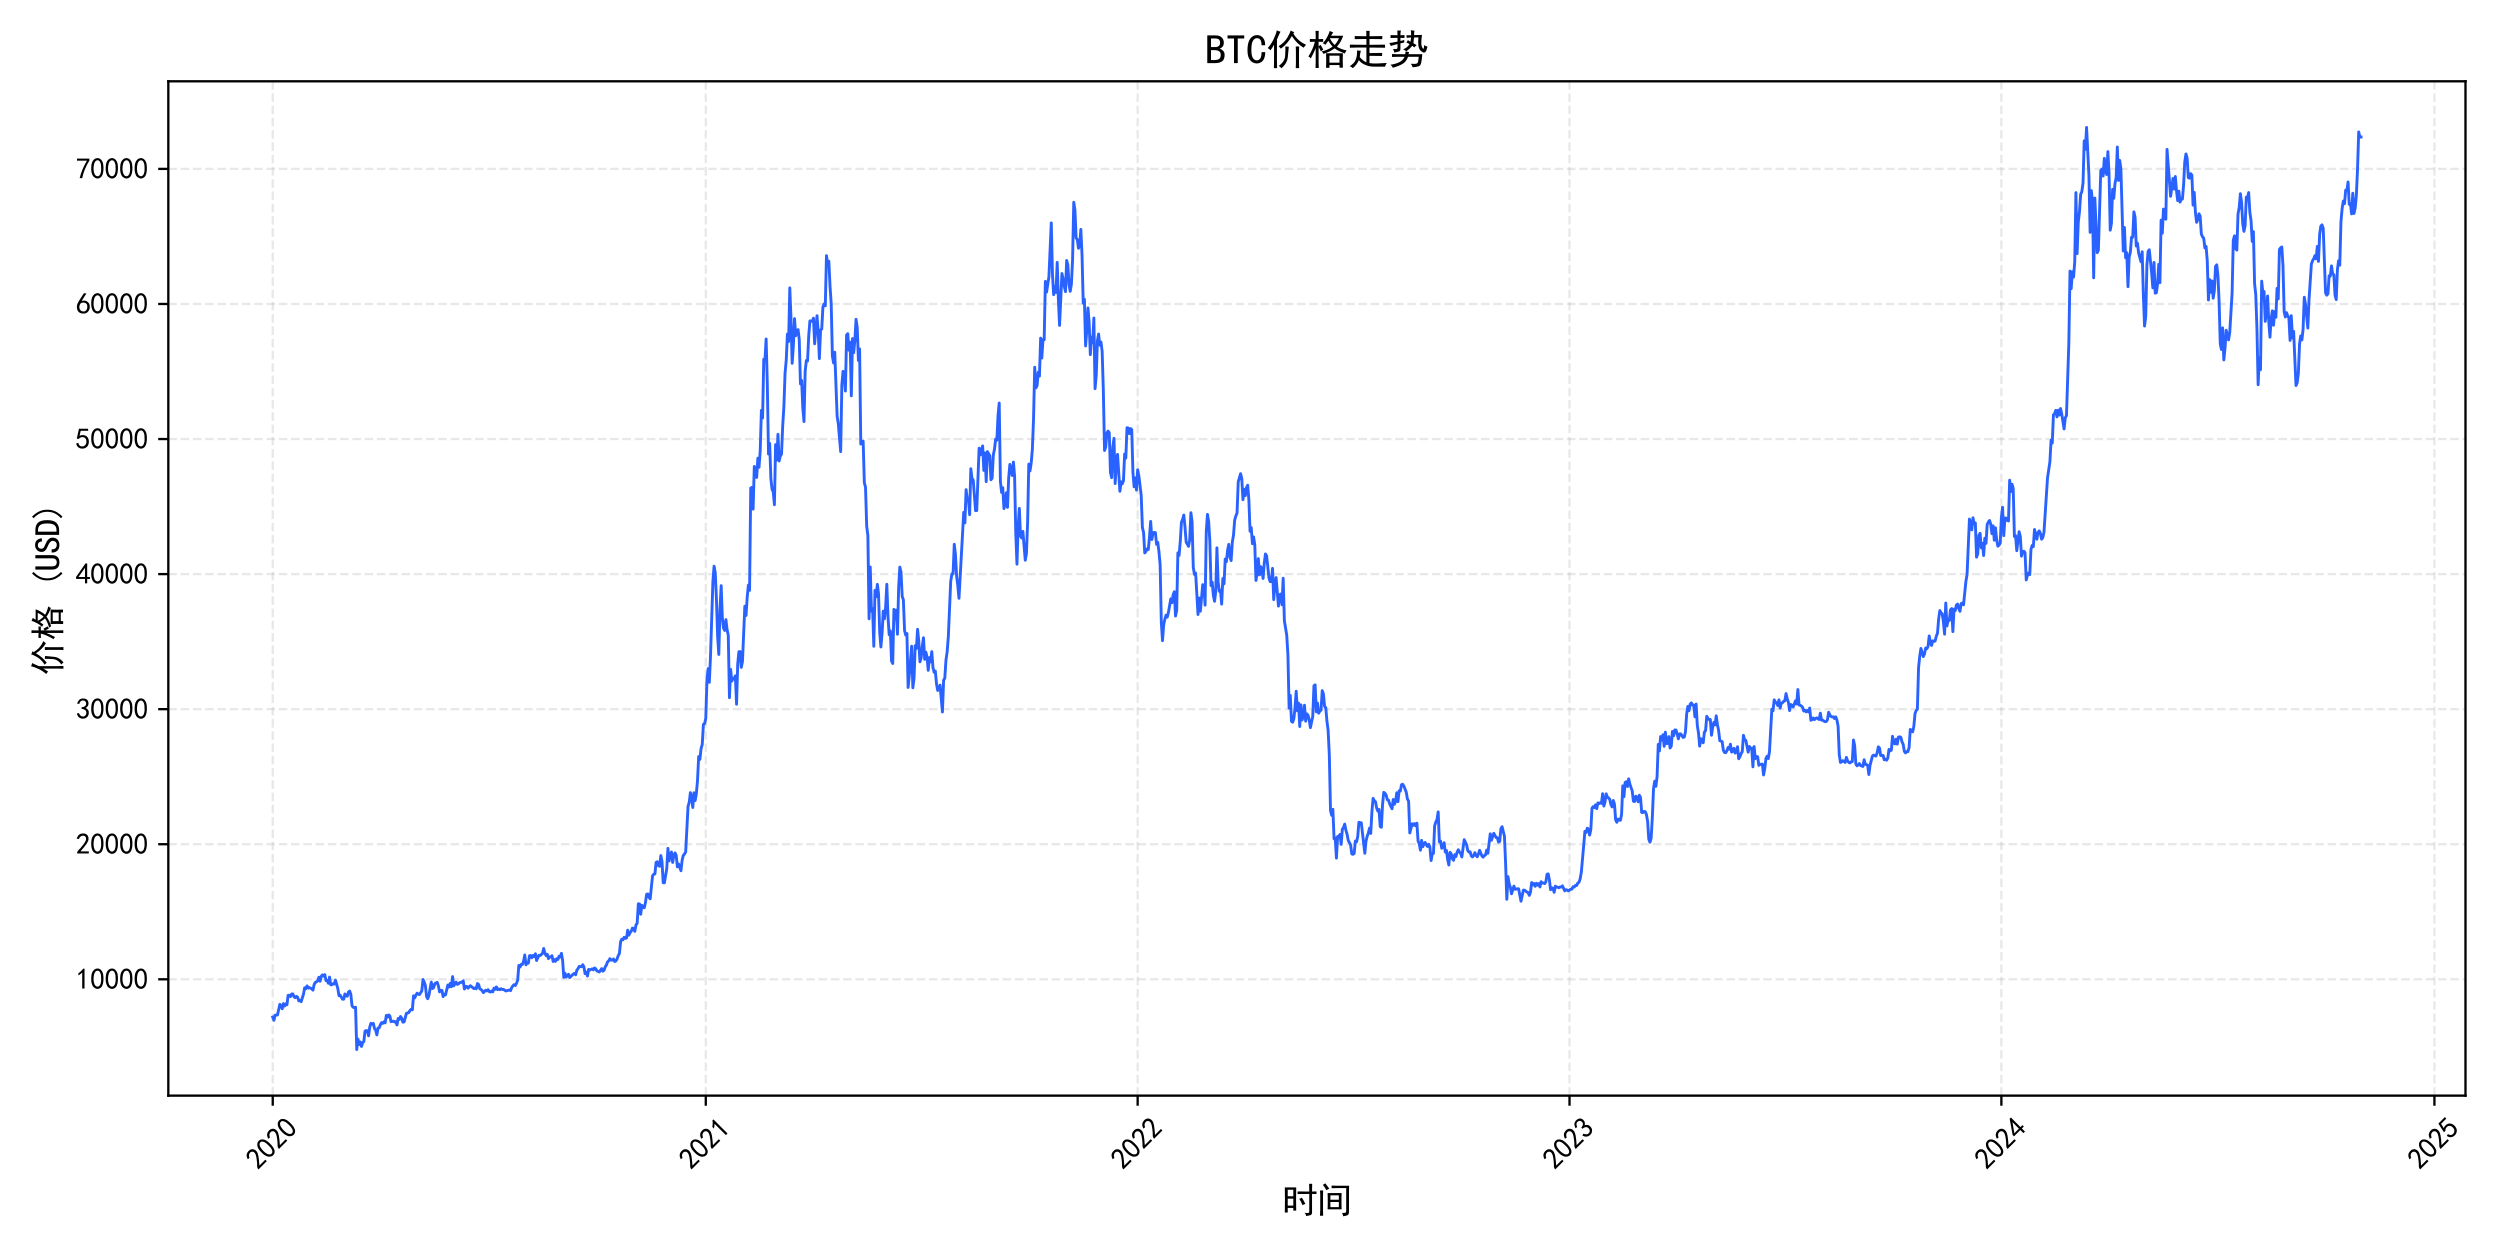 <?xml version="1.0" encoding="utf-8" standalone="no"?>
<!DOCTYPE svg PUBLIC "-//W3C//DTD SVG 1.1//EN"
  "http://www.w3.org/Graphics/SVG/1.1/DTD/svg11.dtd">
<svg xmlns:xlink="http://www.w3.org/1999/xlink" width="864pt" height="432pt" viewBox="0 0 864 432" xmlns="http://www.w3.org/2000/svg" version="1.1">
 <defs>
  <style type="text/css">*{stroke-linejoin: round; stroke-linecap: butt}</style>
 </defs>
 <g id="figure_1">
  <g id="patch_1">
   <path d="M 0 432 
L 864 432 
L 864 0 
L 0 0 
z
" style="fill: #ffffff"/>
  </g>
  <g id="axes_1">
   <g id="patch_2">
    <path d="M 58.171 378.653 
L 852.071 378.653 
L 852.071 28.095 
L 58.171 28.095 
z
" style="fill: #ffffff"/>
   </g>
   <g id="matplotlib.axis_1">
    <g id="xtick_1">
     <g id="line2d_1">
      <path d="M 94.258 378.653 
L 94.258 28.095 
" clip-path="url(#p17f38ac168)" style="fill: none; stroke-dasharray: 2.96,1.28; stroke-dashoffset: 0; stroke: #b0b0b0; stroke-opacity: 0.3; stroke-width: 0.8"/>
     </g>
     <g id="line2d_2">
      <defs>
       <path id="m8cbbd222be" d="M 0 0 
L 0 3.5 
" style="stroke: #000000; stroke-width: 0.8"/>
      </defs>
      <g>
       <use xlink:href="#m8cbbd222be" x="94.258" y="378.653" style="stroke: #000000; stroke-width: 0.8"/>
      </g>
     </g>
     <g id="text_1">
      <!-- 2020 -->
      <g transform="translate(89.175 404.656) rotate(-45) scale(0.1 -0.1)">
       <defs>
        <path id="SimHei-32" d="M 300 250 
Q 325 625 650 925 
Q 975 1225 1475 1862 
Q 1975 2500 2125 2850 
Q 2275 3200 2237 3450 
Q 2200 3700 2000 3862 
Q 1800 4025 1537 4000 
Q 1275 3975 1037 3800 
Q 800 3625 675 3275 
L 200 3350 
Q 400 3925 712 4187 
Q 1025 4450 1450 4475 
Q 1700 4500 1900 4462 
Q 2100 4425 2312 4287 
Q 2525 4150 2662 3875 
Q 2800 3600 2762 3212 
Q 2725 2825 2375 2287 
Q 2025 1750 1025 600 
L 2825 600 
L 2825 150 
L 300 150 
L 300 250 
z
" transform="scale(0.016)"/>
        <path id="SimHei-30" d="M 225 2537 
Q 250 3200 412 3587 
Q 575 3975 875 4225 
Q 1175 4475 1612 4475 
Q 2050 4475 2375 4112 
Q 2700 3750 2800 3200 
Q 2900 2650 2862 1937 
Q 2825 1225 2612 775 
Q 2400 325 1975 150 
Q 1550 -25 1125 187 
Q 700 400 525 750 
Q 350 1100 275 1487 
Q 200 1875 225 2537 
z
M 750 2687 
Q 675 2000 800 1462 
Q 925 925 1212 700 
Q 1500 475 1800 612 
Q 2100 750 2237 1162 
Q 2375 1575 2375 2062 
Q 2375 2550 2337 2950 
Q 2300 3350 2112 3675 
Q 1925 4000 1612 4012 
Q 1300 4025 1062 3700 
Q 825 3375 750 2687 
z
" transform="scale(0.016)"/>
       </defs>
       <use xlink:href="#SimHei-32"/>
       <use xlink:href="#SimHei-30" x="50"/>
       <use xlink:href="#SimHei-32" x="100"/>
       <use xlink:href="#SimHei-30" x="150"/>
      </g>
     </g>
    </g>
    <g id="xtick_2">
     <g id="line2d_3">
      <path d="M 243.919 378.653 
L 243.919 28.095 
" clip-path="url(#p17f38ac168)" style="fill: none; stroke-dasharray: 2.96,1.28; stroke-dashoffset: 0; stroke: #b0b0b0; stroke-opacity: 0.3; stroke-width: 0.8"/>
     </g>
     <g id="line2d_4">
      <g>
       <use xlink:href="#m8cbbd222be" x="243.919" y="378.653" style="stroke: #000000; stroke-width: 0.8"/>
      </g>
     </g>
     <g id="text_2">
      <!-- 2021 -->
      <g transform="translate(238.837 404.656) rotate(-45) scale(0.1 -0.1)">
       <defs>
        <path id="SimHei-31" d="M 1400 3600 
Q 1075 3275 575 2975 
L 575 3450 
Q 1200 3875 1600 4450 
L 1900 4450 
L 1900 150 
L 1400 150 
L 1400 3600 
z
" transform="scale(0.016)"/>
       </defs>
       <use xlink:href="#SimHei-32"/>
       <use xlink:href="#SimHei-30" x="50"/>
       <use xlink:href="#SimHei-32" x="100"/>
       <use xlink:href="#SimHei-31" x="150"/>
      </g>
     </g>
    </g>
    <g id="xtick_3">
     <g id="line2d_5">
      <path d="M 393.171 378.653 
L 393.171 28.095 
" clip-path="url(#p17f38ac168)" style="fill: none; stroke-dasharray: 2.96,1.28; stroke-dashoffset: 0; stroke: #b0b0b0; stroke-opacity: 0.3; stroke-width: 0.8"/>
     </g>
     <g id="line2d_6">
      <g>
       <use xlink:href="#m8cbbd222be" x="393.171" y="378.653" style="stroke: #000000; stroke-width: 0.8"/>
      </g>
     </g>
     <g id="text_3">
      <!-- 2022 -->
      <g transform="translate(388.089 404.656) rotate(-45) scale(0.1 -0.1)">
       <use xlink:href="#SimHei-32"/>
       <use xlink:href="#SimHei-30" x="50"/>
       <use xlink:href="#SimHei-32" x="100"/>
       <use xlink:href="#SimHei-32" x="150"/>
      </g>
     </g>
    </g>
    <g id="xtick_4">
     <g id="line2d_7">
      <path d="M 542.424 378.653 
L 542.424 28.095 
" clip-path="url(#p17f38ac168)" style="fill: none; stroke-dasharray: 2.96,1.28; stroke-dashoffset: 0; stroke: #b0b0b0; stroke-opacity: 0.3; stroke-width: 0.8"/>
     </g>
     <g id="line2d_8">
      <g>
       <use xlink:href="#m8cbbd222be" x="542.424" y="378.653" style="stroke: #000000; stroke-width: 0.8"/>
      </g>
     </g>
     <g id="text_4">
      <!-- 2023 -->
      <g transform="translate(537.341 404.656) rotate(-45) scale(0.1 -0.1)">
       <defs>
        <path id="SimHei-33" d="M 250 1225 
L 700 1300 
Q 800 975 1025 762 
Q 1250 550 1587 562 
Q 1925 575 2125 837 
Q 2325 1100 2300 1437 
Q 2275 1775 2037 1962 
Q 1800 2150 1275 2225 
L 1275 2550 
Q 1800 2600 2037 2825 
Q 2275 3050 2250 3412 
Q 2225 3775 1925 3937 
Q 1625 4100 1287 3975 
Q 950 3850 750 3275 
L 300 3350 
Q 450 3800 712 4100 
Q 975 4400 1425 4450 
Q 1875 4500 2212 4337 
Q 2550 4175 2687 3837 
Q 2825 3500 2725 3100 
Q 2625 2700 2150 2400 
Q 2500 2250 2687 1950 
Q 2875 1650 2812 1162 
Q 2750 675 2375 375 
Q 2000 75 1525 87 
Q 1050 100 700 387 
Q 350 675 250 1225 
z
" transform="scale(0.016)"/>
       </defs>
       <use xlink:href="#SimHei-32"/>
       <use xlink:href="#SimHei-30" x="50"/>
       <use xlink:href="#SimHei-32" x="100"/>
       <use xlink:href="#SimHei-33" x="150"/>
      </g>
     </g>
    </g>
    <g id="xtick_5">
     <g id="line2d_9">
      <path d="M 691.676 378.653 
L 691.676 28.095 
" clip-path="url(#p17f38ac168)" style="fill: none; stroke-dasharray: 2.96,1.28; stroke-dashoffset: 0; stroke: #b0b0b0; stroke-opacity: 0.3; stroke-width: 0.8"/>
     </g>
     <g id="line2d_10">
      <g>
       <use xlink:href="#m8cbbd222be" x="691.676" y="378.653" style="stroke: #000000; stroke-width: 0.8"/>
      </g>
     </g>
     <g id="text_5">
      <!-- 2024 -->
      <g transform="translate(686.594 404.656) rotate(-45) scale(0.1 -0.1)">
       <defs>
        <path id="SimHei-34" d="M 2000 1100 
L 75 1100 
L 75 1525 
L 2100 4450 
L 2475 4450 
L 2475 1525 
L 3075 1525 
L 3075 1100 
L 2475 1100 
L 2475 150 
L 2000 150 
L 2000 1100 
z
M 2000 1525 
L 2000 3500 
L 600 1525 
L 2000 1525 
z
" transform="scale(0.016)"/>
       </defs>
       <use xlink:href="#SimHei-32"/>
       <use xlink:href="#SimHei-30" x="50"/>
       <use xlink:href="#SimHei-32" x="100"/>
       <use xlink:href="#SimHei-34" x="150"/>
      </g>
     </g>
    </g>
    <g id="xtick_6">
     <g id="line2d_11">
      <path d="M 841.337 378.653 
L 841.337 28.095 
" clip-path="url(#p17f38ac168)" style="fill: none; stroke-dasharray: 2.96,1.28; stroke-dashoffset: 0; stroke: #b0b0b0; stroke-opacity: 0.3; stroke-width: 0.8"/>
     </g>
     <g id="line2d_12">
      <g>
       <use xlink:href="#m8cbbd222be" x="841.337" y="378.653" style="stroke: #000000; stroke-width: 0.8"/>
      </g>
     </g>
     <g id="text_6">
      <!-- 2025 -->
      <g transform="translate(836.255 404.656) rotate(-45) scale(0.1 -0.1)">
       <defs>
        <path id="SimHei-35" d="M 550 1325 
Q 725 650 1150 575 
Q 1575 500 1837 662 
Q 2100 825 2212 1087 
Q 2325 1350 2312 1675 
Q 2300 2000 2137 2225 
Q 1975 2450 1725 2525 
Q 1475 2600 1162 2525 
Q 850 2450 650 2175 
L 225 2225 
Q 275 2375 700 4375 
L 2675 4375 
L 2675 3925 
L 1075 3925 
Q 950 3250 825 2850 
Q 1200 3025 1525 3012 
Q 1850 3000 2150 2862 
Q 2450 2725 2587 2487 
Q 2725 2250 2787 2012 
Q 2850 1775 2837 1500 
Q 2825 1225 2725 937 
Q 2625 650 2425 462 
Q 2225 275 1937 162 
Q 1650 50 1275 75 
Q 900 100 562 350 
Q 225 600 100 1200 
L 550 1325 
z
" transform="scale(0.016)"/>
       </defs>
       <use xlink:href="#SimHei-32"/>
       <use xlink:href="#SimHei-30" x="50"/>
       <use xlink:href="#SimHei-32" x="100"/>
       <use xlink:href="#SimHei-35" x="150"/>
      </g>
     </g>
    </g>
    <g id="text_7">
     <!-- 时间 -->
     <g transform="translate(443.121 419.15) scale(0.12 -0.12)">
      <defs>
       <path id="SimHei-65f6" d="M 2525 4575 
Q 2500 3675 2500 2400 
Q 2500 1125 2525 400 
L 2000 400 
L 2000 875 
L 1000 875 
L 1000 50 
L 475 50 
Q 500 1200 500 2350 
Q 500 3525 475 4575 
L 2525 4575 
z
M 4875 3825 
Q 4875 4575 4850 5225 
L 5400 5225 
Q 5375 4575 5375 3825 
Q 5750 3825 6175 3850 
L 6175 3375 
Q 5750 3400 5375 3400 
L 5375 50 
Q 5375 -325 5075 -425 
Q 4775 -525 4300 -575 
Q 4300 -275 4025 0 
Q 4500 -50 4687 -25 
Q 4875 0 4875 300 
L 4875 3400 
Q 3625 3400 2775 3375 
L 2775 3850 
Q 3575 3825 4875 3825 
z
M 2000 1300 
L 2000 2550 
L 1000 2550 
L 1000 1300 
L 2000 1300 
z
M 2000 2975 
L 2000 4150 
L 1000 4150 
L 1000 2975 
L 2000 2975 
z
M 3550 2725 
Q 3875 2200 4175 1600 
Q 3925 1525 3650 1375 
Q 3450 1975 3075 2500 
Q 3300 2600 3550 2725 
z
" transform="scale(0.016)"/>
       <path id="SimHei-95f4" d="M 4450 3550 
Q 4425 3075 4425 2725 
L 4425 1400 
Q 4425 1075 4450 625 
L 1925 625 
Q 1950 1075 1950 1425 
L 1950 2725 
Q 1950 3075 1925 3550 
L 4450 3550 
z
M 5800 4875 
Q 5775 4400 5775 3925 
L 5775 250 
Q 5800 -325 5462 -450 
Q 5125 -575 4725 -625 
Q 4700 -325 4525 -25 
Q 5000 -50 5137 25 
Q 5275 100 5275 350 
L 5275 4450 
L 3775 4450 
Q 3175 4450 2650 4425 
L 2650 4900 
Q 3175 4875 3775 4875 
L 5800 4875 
z
M 550 -525 
Q 600 -25 600 525 
L 600 3150 
Q 600 3675 550 4025 
L 1125 4025 
Q 1100 3650 1100 3300 
L 1100 500 
Q 1100 0 1125 -525 
L 550 -525 
z
M 3950 1025 
L 3950 1950 
L 2425 1950 
L 2425 1025 
L 3950 1025 
z
M 3950 2350 
L 3950 3150 
L 2425 3150 
L 2425 2350 
L 3950 2350 
z
M 1525 5300 
Q 1750 5000 2225 4350 
Q 1950 4225 1700 4075 
Q 1450 4575 1075 5025 
Q 1350 5225 1525 5300 
z
" transform="scale(0.016)"/>
      </defs>
      <use xlink:href="#SimHei-65f6"/>
      <use xlink:href="#SimHei-95f4" x="100"/>
     </g>
    </g>
   </g>
   <g id="matplotlib.axis_2">
    <g id="ytick_1">
     <g id="line2d_13">
      <path d="M 58.171 338.445 
L 852.071 338.445 
" clip-path="url(#p17f38ac168)" style="fill: none; stroke-dasharray: 2.96,1.28; stroke-dashoffset: 0; stroke: #b0b0b0; stroke-opacity: 0.3; stroke-width: 0.8"/>
     </g>
     <g id="line2d_14">
      <defs>
       <path id="mf20fc9a4f8" d="M 0 0 
L -3.5 0 
" style="stroke: #000000; stroke-width: 0.8"/>
      </defs>
      <g>
       <use xlink:href="#mf20fc9a4f8" x="58.171" y="338.445" style="stroke: #000000; stroke-width: 0.8"/>
      </g>
     </g>
     <g id="text_8">
      <!-- 10000 -->
      <g transform="translate(26.171 341.883) scale(0.1 -0.1)">
       <use xlink:href="#SimHei-31"/>
       <use xlink:href="#SimHei-30" x="50"/>
       <use xlink:href="#SimHei-30" x="100"/>
       <use xlink:href="#SimHei-30" x="150"/>
       <use xlink:href="#SimHei-30" x="200"/>
      </g>
     </g>
    </g>
    <g id="ytick_2">
     <g id="line2d_15">
      <path d="M 58.171 291.766 
L 852.071 291.766 
" clip-path="url(#p17f38ac168)" style="fill: none; stroke-dasharray: 2.96,1.28; stroke-dashoffset: 0; stroke: #b0b0b0; stroke-opacity: 0.3; stroke-width: 0.8"/>
     </g>
     <g id="line2d_16">
      <g>
       <use xlink:href="#mf20fc9a4f8" x="58.171" y="291.766" style="stroke: #000000; stroke-width: 0.8"/>
      </g>
     </g>
     <g id="text_9">
      <!-- 20000 -->
      <g transform="translate(26.171 295.204) scale(0.1 -0.1)">
       <use xlink:href="#SimHei-32"/>
       <use xlink:href="#SimHei-30" x="50"/>
       <use xlink:href="#SimHei-30" x="100"/>
       <use xlink:href="#SimHei-30" x="150"/>
       <use xlink:href="#SimHei-30" x="200"/>
      </g>
     </g>
    </g>
    <g id="ytick_3">
     <g id="line2d_17">
      <path d="M 58.171 245.087 
L 852.071 245.087 
" clip-path="url(#p17f38ac168)" style="fill: none; stroke-dasharray: 2.96,1.28; stroke-dashoffset: 0; stroke: #b0b0b0; stroke-opacity: 0.3; stroke-width: 0.8"/>
     </g>
     <g id="line2d_18">
      <g>
       <use xlink:href="#mf20fc9a4f8" x="58.171" y="245.087" style="stroke: #000000; stroke-width: 0.8"/>
      </g>
     </g>
     <g id="text_10">
      <!-- 30000 -->
      <g transform="translate(26.171 248.525) scale(0.1 -0.1)">
       <use xlink:href="#SimHei-33"/>
       <use xlink:href="#SimHei-30" x="50"/>
       <use xlink:href="#SimHei-30" x="100"/>
       <use xlink:href="#SimHei-30" x="150"/>
       <use xlink:href="#SimHei-30" x="200"/>
      </g>
     </g>
    </g>
    <g id="ytick_4">
     <g id="line2d_19">
      <path d="M 58.171 198.408 
L 852.071 198.408 
" clip-path="url(#p17f38ac168)" style="fill: none; stroke-dasharray: 2.96,1.28; stroke-dashoffset: 0; stroke: #b0b0b0; stroke-opacity: 0.3; stroke-width: 0.8"/>
     </g>
     <g id="line2d_20">
      <g>
       <use xlink:href="#mf20fc9a4f8" x="58.171" y="198.408" style="stroke: #000000; stroke-width: 0.8"/>
      </g>
     </g>
     <g id="text_11">
      <!-- 40000 -->
      <g transform="translate(26.171 201.846) scale(0.1 -0.1)">
       <use xlink:href="#SimHei-34"/>
       <use xlink:href="#SimHei-30" x="50"/>
       <use xlink:href="#SimHei-30" x="100"/>
       <use xlink:href="#SimHei-30" x="150"/>
       <use xlink:href="#SimHei-30" x="200"/>
      </g>
     </g>
    </g>
    <g id="ytick_5">
     <g id="line2d_21">
      <path d="M 58.171 151.729 
L 852.071 151.729 
" clip-path="url(#p17f38ac168)" style="fill: none; stroke-dasharray: 2.96,1.28; stroke-dashoffset: 0; stroke: #b0b0b0; stroke-opacity: 0.3; stroke-width: 0.8"/>
     </g>
     <g id="line2d_22">
      <g>
       <use xlink:href="#mf20fc9a4f8" x="58.171" y="151.729" style="stroke: #000000; stroke-width: 0.8"/>
      </g>
     </g>
     <g id="text_12">
      <!-- 50000 -->
      <g transform="translate(26.171 155.167) scale(0.1 -0.1)">
       <use xlink:href="#SimHei-35"/>
       <use xlink:href="#SimHei-30" x="50"/>
       <use xlink:href="#SimHei-30" x="100"/>
       <use xlink:href="#SimHei-30" x="150"/>
       <use xlink:href="#SimHei-30" x="200"/>
      </g>
     </g>
    </g>
    <g id="ytick_6">
     <g id="line2d_23">
      <path d="M 58.171 105.05 
L 852.071 105.05 
" clip-path="url(#p17f38ac168)" style="fill: none; stroke-dasharray: 2.96,1.28; stroke-dashoffset: 0; stroke: #b0b0b0; stroke-opacity: 0.3; stroke-width: 0.8"/>
     </g>
     <g id="line2d_24">
      <g>
       <use xlink:href="#mf20fc9a4f8" x="58.171" y="105.05" style="stroke: #000000; stroke-width: 0.8"/>
      </g>
     </g>
     <g id="text_13">
      <!-- 60000 -->
      <g transform="translate(26.171 108.488) scale(0.1 -0.1)">
       <defs>
        <path id="SimHei-36" d="M 250 1612 
Q 275 1975 387 2225 
Q 500 2475 725 2850 
L 1750 4450 
L 2325 4450 
L 1275 2800 
Q 1950 2975 2350 2750 
Q 2750 2525 2887 2237 
Q 3025 1950 3037 1612 
Q 3050 1275 2937 950 
Q 2825 625 2537 362 
Q 2250 100 1737 75 
Q 1225 50 862 262 
Q 500 475 362 862 
Q 225 1250 250 1612 
z
M 1025 787 
Q 1250 550 1625 525 
Q 2000 500 2250 775 
Q 2500 1050 2500 1575 
Q 2500 2100 2187 2300 
Q 1875 2500 1487 2450 
Q 1100 2400 925 2075 
Q 750 1750 775 1387 
Q 800 1025 1025 787 
z
" transform="scale(0.016)"/>
       </defs>
       <use xlink:href="#SimHei-36"/>
       <use xlink:href="#SimHei-30" x="50"/>
       <use xlink:href="#SimHei-30" x="100"/>
       <use xlink:href="#SimHei-30" x="150"/>
       <use xlink:href="#SimHei-30" x="200"/>
      </g>
     </g>
    </g>
    <g id="ytick_7">
     <g id="line2d_25">
      <path d="M 58.171 58.371 
L 852.071 58.371 
" clip-path="url(#p17f38ac168)" style="fill: none; stroke-dasharray: 2.96,1.28; stroke-dashoffset: 0; stroke: #b0b0b0; stroke-opacity: 0.3; stroke-width: 0.8"/>
     </g>
     <g id="line2d_26">
      <g>
       <use xlink:href="#mf20fc9a4f8" x="58.171" y="58.371" style="stroke: #000000; stroke-width: 0.8"/>
      </g>
     </g>
     <g id="text_14">
      <!-- 70000 -->
      <g transform="translate(26.171 61.809) scale(0.1 -0.1)">
       <defs>
        <path id="SimHei-37" d="M 850 150 
Q 1300 2050 2425 3925 
L 275 3925 
L 275 4375 
L 2950 4375 
L 2950 3950 
Q 1775 2050 1400 150 
L 850 150 
z
" transform="scale(0.016)"/>
       </defs>
       <use xlink:href="#SimHei-37"/>
       <use xlink:href="#SimHei-30" x="50"/>
       <use xlink:href="#SimHei-30" x="100"/>
       <use xlink:href="#SimHei-30" x="150"/>
       <use xlink:href="#SimHei-30" x="200"/>
      </g>
     </g>
    </g>
    <g id="text_15">
     <!-- 价格 (USD) -->
     <g transform="translate(20.671 233.374) rotate(-90) scale(0.12 -0.12)">
      <defs>
       <path id="SimHei-4ef7" d="M 2200 4975 
Q 2050 4725 1650 3775 
L 1650 450 
Q 1650 -225 1675 -650 
L 1175 -650 
Q 1175 -225 1200 450 
L 1200 2975 
Q 900 2425 650 2100 
Q 525 2275 225 2450 
Q 750 3025 1125 3800 
Q 1500 4575 1625 5175 
Q 1950 5025 2200 4975 
z
M 4175 4700 
Q 4850 3525 6150 2950 
Q 5925 2750 5775 2500 
Q 4725 3100 3950 4300 
Q 3300 3125 2250 2350 
Q 2125 2525 1900 2725 
Q 2825 3325 3250 4050 
Q 3675 4775 3750 5150 
Q 4150 4950 4325 4900 
L 4175 4700 
z
M 3475 2650 
Q 3400 2075 3325 1087 
Q 3250 100 2325 -675 
Q 2175 -450 1925 -300 
Q 2850 350 2912 1262 
Q 2975 2175 2950 2700 
Q 3275 2650 3475 2650 
z
M 5075 2700 
Q 5050 2150 5050 1725 
L 5050 150 
Q 5050 -225 5075 -650 
L 4550 -650 
Q 4575 -225 4575 175 
L 4575 1875 
Q 4575 2150 4550 2700 
L 5075 2700 
z
" transform="scale(0.016)"/>
       <path id="SimHei-683c" d="M 4075 4875 
Q 3975 4750 3750 4350 
L 5625 4350 
Q 5450 3850 5212 3437 
Q 4975 3025 4650 2650 
Q 4950 2450 5412 2287 
Q 5875 2125 6150 2100 
Q 5975 1900 5875 1600 
Q 5550 1725 5125 1912 
Q 4700 2100 4300 2400 
Q 3925 2125 3537 1937 
Q 3150 1750 2575 1550 
Q 2475 1775 2300 1925 
Q 2825 2050 3262 2250 
Q 3700 2450 3975 2675 
Q 3625 3050 3325 3575 
Q 3175 3350 2875 2950 
Q 2700 3100 2475 3200 
Q 2825 3550 3112 4075 
Q 3400 4600 3550 5100 
Q 3775 4950 4075 4875 
z
M 5575 1650 
Q 5550 1350 5550 575 
Q 5550 -200 5575 -575 
L 5050 -575 
L 5050 -175 
L 3500 -175 
L 3500 -600 
L 2975 -600 
Q 3000 -200 3000 550 
Q 3000 1325 2975 1650 
L 5575 1650 
z
M 1850 5100 
Q 1825 4775 1825 4475 
L 1825 3825 
Q 2300 3825 2525 3850 
L 2525 3400 
Q 2300 3425 1825 3425 
L 1825 2725 
Q 1950 2800 2125 2950 
Q 2350 2600 2550 2200 
Q 2350 2075 2175 1950 
Q 1975 2375 1825 2625 
L 1825 275 
Q 1825 -275 1850 -625 
L 1350 -625 
Q 1375 -275 1375 275 
L 1375 2425 
Q 1150 1850 625 850 
Q 475 1025 250 1150 
Q 650 1775 900 2375 
Q 1150 2975 1250 3425 
Q 900 3425 475 3400 
L 475 3850 
Q 925 3825 1375 3825 
L 1375 4475 
Q 1375 4750 1350 5100 
L 1850 5100 
z
M 5050 200 
L 5050 1275 
L 3500 1275 
L 3500 200 
L 5050 200 
z
M 4300 2925 
Q 4675 3300 4975 3975 
L 3550 3975 
Q 3850 3350 4300 2925 
z
" transform="scale(0.016)"/>
       <path id="SimHei-20" transform="scale(0.016)"/>
       <path id="SimHei-28" d="M 2975 -200 
L 2700 -475 
Q 2075 125 1762 775 
Q 1450 1425 1450 2250 
Q 1450 3075 1762 3725 
Q 2075 4375 2700 5000 
L 2975 4725 
Q 2400 4175 2112 3587 
Q 1825 3000 1825 2250 
Q 1825 1500 2112 912 
Q 2400 325 2975 -200 
z
" transform="scale(0.016)"/>
       <path id="SimHei-55" d="M 2875 1375 
Q 2875 775 2562 425 
Q 2250 75 1575 75 
Q 900 75 587 425 
Q 275 775 275 1375 
L 275 4400 
L 850 4400 
L 850 1375 
Q 850 950 1050 750 
Q 1250 550 1575 550 
Q 1900 550 2100 750 
Q 2300 950 2300 1375 
L 2300 4400 
L 2875 4400 
L 2875 1375 
z
" transform="scale(0.016)"/>
       <path id="SimHei-53" d="M 2900 1325 
Q 2900 750 2537 412 
Q 2175 75 1550 75 
Q 925 75 575 425 
Q 225 775 225 1300 
L 225 1475 
L 800 1475 
L 800 1325 
Q 800 950 1025 750 
Q 1250 550 1550 550 
Q 1950 550 2137 762 
Q 2325 975 2325 1275 
Q 2325 1525 2100 1737 
Q 1875 1950 1450 2125 
Q 850 2350 587 2625 
Q 325 2900 325 3275 
Q 325 3800 687 4125 
Q 1050 4450 1550 4450 
Q 2200 4450 2487 4062 
Q 2775 3675 2775 3225 
L 2200 3225 
Q 2225 3500 2050 3725 
Q 1875 3950 1550 3950 
Q 1250 3950 1075 3787 
Q 900 3625 900 3350 
Q 900 3125 1037 2962 
Q 1175 2800 1750 2575 
Q 2300 2350 2600 2037 
Q 2900 1725 2900 1325 
z
" transform="scale(0.016)"/>
       <path id="SimHei-44" d="M 2925 2250 
Q 2925 1100 2437 612 
Q 1950 125 1125 125 
L 275 125 
L 275 4400 
L 1125 4400 
Q 2050 4400 2487 3900 
Q 2925 3400 2925 2250 
z
M 2325 2250 
Q 2325 3175 2025 3550 
Q 1725 3925 1125 3925 
L 850 3925 
L 850 600 
L 1125 600 
Q 1725 600 2025 962 
Q 2325 1325 2325 2250 
z
" transform="scale(0.016)"/>
       <path id="SimHei-29" d="M 1675 2250 
Q 1675 1425 1362 775 
Q 1050 125 425 -475 
L 150 -200 
Q 725 325 1012 912 
Q 1300 1500 1300 2250 
Q 1300 3000 1012 3587 
Q 725 4175 150 4725 
L 425 5000 
Q 1050 4375 1362 3725 
Q 1675 3075 1675 2250 
z
" transform="scale(0.016)"/>
      </defs>
      <use xlink:href="#SimHei-4ef7"/>
      <use xlink:href="#SimHei-683c" x="100"/>
      <use xlink:href="#SimHei-20" x="200"/>
      <use xlink:href="#SimHei-28" x="250"/>
      <use xlink:href="#SimHei-55" x="300"/>
      <use xlink:href="#SimHei-53" x="350"/>
      <use xlink:href="#SimHei-44" x="400"/>
      <use xlink:href="#SimHei-29" x="450"/>
     </g>
    </g>
   </g>
   <g id="line2d_27">
    <path d="M 94.258 351.511 
L 94.667 352.609 
L 95.075 350.839 
L 95.893 350.774 
L 96.711 347.103 
L 97.12 347.52 
L 97.529 348.632 
L 97.938 346.861 
L 98.347 347.688 
L 98.756 346.918 
L 99.165 347.266 
L 99.573 344 
L 99.982 343.947 
L 100.391 344.42 
L 100.8 343.518 
L 101.209 343.505 
L 101.618 344.506 
L 102.027 344.783 
L 102.436 344.345 
L 102.845 344.596 
L 103.254 345.893 
L 103.663 345.732 
L 104.071 346.191 
L 104.889 343.545 
L 105.298 341.366 
L 105.707 341.706 
L 106.116 340.718 
L 106.525 341.466 
L 106.934 341.318 
L 107.752 341.749 
L 108.161 342.194 
L 108.569 340.256 
L 108.978 339.51 
L 109.387 339.315 
L 109.796 338.935 
L 110.205 337.737 
L 110.614 339.137 
L 111.023 337.404 
L 111.432 336.921 
L 111.841 337.373 
L 112.25 336.838 
L 112.659 338.89 
L 113.067 338.831 
L 113.476 339.818 
L 113.885 337.676 
L 114.294 340.341 
L 114.703 340.329 
L 115.112 339.953 
L 115.521 340.075 
L 115.93 338.742 
L 116.748 341.639 
L 117.157 344.116 
L 117.565 343.938 
L 118.383 345.337 
L 118.792 345.298 
L 119.201 343.509 
L 119.61 344.233 
L 120.019 344.276 
L 120.428 342.858 
L 120.837 342.498 
L 121.246 343.642 
L 121.655 347.626 
L 122.064 348.108 
L 122.472 348.273 
L 122.881 348.087 
L 123.29 362.718 
L 123.699 359.084 
L 124.108 360.982 
L 124.517 360.098 
L 124.926 361.65 
L 125.335 360.325 
L 125.744 359.95 
L 126.153 356.359 
L 126.562 356.144 
L 126.97 356.244 
L 127.379 357.975 
L 127.788 354.936 
L 128.197 353.641 
L 128.606 353.955 
L 129.015 353.675 
L 129.424 355.441 
L 129.833 356.012 
L 130.242 357.67 
L 130.651 355.276 
L 131.06 355.201 
L 131.468 354.116 
L 131.877 353.41 
L 132.286 353.69 
L 132.695 353.117 
L 133.104 353.51 
L 133.513 350.909 
L 133.922 351.528 
L 134.331 350.763 
L 134.74 351.125 
L 135.149 353.108 
L 135.966 352.898 
L 136.375 353.206 
L 136.784 353.062 
L 137.193 354.217 
L 137.602 351.973 
L 138.011 352.32 
L 138.42 351.289 
L 138.829 351.885 
L 139.238 353.257 
L 139.647 353.189 
L 140.464 350.197 
L 141.282 349.935 
L 141.691 349.214 
L 142.1 348.833 
L 142.509 349 
L 142.918 344.147 
L 143.327 344.887 
L 143.736 343.921 
L 144.145 343.244 
L 144.554 343.607 
L 144.963 343.711 
L 145.78 342.446 
L 146.189 338.509 
L 146.598 339.379 
L 147.007 340.595 
L 147.416 344.407 
L 147.825 345.16 
L 148.234 343.996 
L 149.052 339.416 
L 149.461 341.636 
L 149.869 341.333 
L 150.278 339.939 
L 151.096 339.493 
L 151.505 340.726 
L 151.914 342.793 
L 152.323 342.32 
L 152.732 342.277 
L 153.141 344.419 
L 153.55 343.578 
L 153.959 343.855 
L 154.776 340.425 
L 155.185 341.12 
L 155.594 339.856 
L 156.003 341.021 
L 156.412 337.508 
L 156.821 340.695 
L 157.639 339.43 
L 158.048 340.214 
L 158.457 340.003 
L 158.865 339.626 
L 159.274 339.463 
L 159.683 339.508 
L 160.092 338.982 
L 160.501 341.804 
L 160.91 340.942 
L 161.319 340.904 
L 161.728 341.516 
L 162.546 340.66 
L 163.363 341.31 
L 163.772 341.665 
L 164.181 341.438 
L 164.59 341.738 
L 164.999 339.912 
L 165.408 340.196 
L 165.817 341.729 
L 166.226 341.949 
L 166.635 342.356 
L 167.044 343.057 
L 167.861 342.214 
L 168.27 342.466 
L 168.679 342.03 
L 169.088 342.709 
L 169.497 342.841 
L 169.906 342.481 
L 170.315 342.789 
L 170.724 341.506 
L 171.133 341.912 
L 171.542 341.078 
L 171.951 342.028 
L 172.36 341.767 
L 172.768 342.021 
L 173.177 341.7 
L 173.586 341.981 
L 173.995 341.919 
L 174.813 342.489 
L 176.04 342.138 
L 176.449 342.363 
L 176.858 341.293 
L 177.266 340.694 
L 177.675 340.297 
L 178.084 340.603 
L 178.493 339.844 
L 178.902 338.765 
L 179.311 333.638 
L 179.72 334.215 
L 180.129 333.308 
L 180.538 333.312 
L 180.947 332.211 
L 181.356 330.038 
L 181.764 333.444 
L 182.173 332.751 
L 182.582 332.881 
L 182.991 330.3 
L 183.4 330.218 
L 183.809 331.004 
L 184.218 330.223 
L 184.627 330.595 
L 185.036 329.609 
L 185.445 331.947 
L 186.262 330.136 
L 186.671 330.227 
L 187.489 329.525 
L 187.898 327.797 
L 188.307 329.366 
L 188.716 330.255 
L 189.125 329.793 
L 189.534 331.297 
L 189.943 330.683 
L 190.352 330.752 
L 190.76 330.285 
L 191.169 332.291 
L 191.578 331.623 
L 191.987 332.235 
L 192.396 331.318 
L 192.805 331.603 
L 193.214 330.458 
L 193.623 330.746 
L 194.032 329.474 
L 194.441 331.964 
L 194.85 337.788 
L 195.258 336.362 
L 195.667 337.667 
L 196.485 336.702 
L 196.894 337.854 
L 198.121 336.635 
L 198.53 336.387 
L 198.939 336.892 
L 199.348 335.31 
L 199.757 334.78 
L 200.165 333.992 
L 200.983 334.088 
L 201.392 333.401 
L 201.801 334.15 
L 202.21 336.498 
L 202.619 335.973 
L 203.028 337.318 
L 203.437 335.008 
L 203.846 335.24 
L 204.663 334.831 
L 205.072 335.196 
L 205.481 334.522 
L 205.89 334.82 
L 206.299 335.555 
L 207.117 335.915 
L 207.935 334.747 
L 208.344 335.646 
L 208.753 335.335 
L 209.161 334.125 
L 209.57 333.541 
L 209.979 332.409 
L 210.388 332.055 
L 210.797 331.312 
L 211.206 331.814 
L 211.615 331.827 
L 212.024 331.42 
L 212.433 332.287 
L 212.842 332.096 
L 213.251 331.429 
L 213.659 330.27 
L 214.068 329.53 
L 214.477 325.464 
L 214.886 324.589 
L 215.295 324.801 
L 215.704 323.92 
L 216.113 324.307 
L 216.522 324.198 
L 216.931 321.472 
L 217.34 323.198 
L 217.749 322.314 
L 218.157 321.827 
L 218.566 320.749 
L 218.975 320.887 
L 219.384 321.877 
L 219.793 319.664 
L 220.202 319.101 
L 220.611 312.352 
L 221.02 312.399 
L 221.429 315.954 
L 221.838 312.888 
L 222.247 313.573 
L 222.655 313.718 
L 223.064 311.912 
L 223.473 309.075 
L 223.882 308.941 
L 224.291 310.109 
L 224.7 310.639 
L 225.518 302.692 
L 225.927 302.147 
L 226.336 302.022 
L 226.745 298.041 
L 227.154 297.817 
L 227.562 299.168 
L 227.971 299.384 
L 228.38 295.687 
L 228.789 297.745 
L 229.198 305.072 
L 229.607 305.119 
L 230.425 300.239 
L 230.834 293.186 
L 231.243 297.531 
L 231.652 295.481 
L 232.06 294.465 
L 232.469 298.066 
L 232.878 295.745 
L 233.287 294.757 
L 233.696 295.655 
L 234.105 299.589 
L 234.514 298.575 
L 235.332 300.932 
L 235.741 297.327 
L 236.15 295.617 
L 236.558 295.159 
L 236.967 294.444 
L 237.785 278.709 
L 238.194 277.261 
L 238.603 273.927 
L 239.012 275.636 
L 239.421 279.071 
L 239.83 273.978 
L 240.239 276.676 
L 240.648 274.359 
L 241.056 269.769 
L 241.465 261.456 
L 241.874 262.444 
L 242.283 258.72 
L 242.692 257.294 
L 243.101 250.336 
L 243.51 250.112 
L 243.919 248.207 
L 244.328 234.919 
L 244.737 231.083 
L 245.146 235.804 
L 245.554 226.651 
L 246.372 201.058 
L 246.781 195.688 
L 247.19 197.996 
L 247.599 207.044 
L 248.008 219.86 
L 248.417 226.176 
L 248.826 210.678 
L 249.235 202.402 
L 249.644 213.615 
L 250.052 217.103 
L 250.461 217.88 
L 250.87 214.133 
L 251.279 217.586 
L 251.688 219.562 
L 252.097 241.119 
L 252.506 231.339 
L 252.915 235.387 
L 253.324 234.538 
L 253.733 234.565 
L 254.142 233.568 
L 254.551 243.378 
L 254.959 229.38 
L 255.368 225.238 
L 255.777 225.189 
L 256.186 230.65 
L 256.595 228.626 
L 257.413 209.523 
L 257.822 212.708 
L 258.231 206.389 
L 258.64 202.204 
L 259.049 204.03 
L 259.457 168.651 
L 259.866 168.438 
L 260.275 175.967 
L 260.684 161.207 
L 261.093 164.39 
L 261.502 165.015 
L 261.911 158.368 
L 262.32 161.48 
L 262.729 155.774 
L 263.138 141.835 
L 263.547 144.482 
L 263.955 124.161 
L 264.364 124.463 
L 264.773 117.147 
L 265.182 132.648 
L 265.591 156.906 
L 266 153.241 
L 266.409 165.389 
L 266.818 169.108 
L 267.227 169.904 
L 267.636 174.435 
L 268.045 153.657 
L 268.453 159.008 
L 268.862 150.098 
L 269.271 159.319 
L 269.68 157.556 
L 270.089 156.947 
L 270.498 147.193 
L 270.907 140.642 
L 271.316 128.929 
L 271.725 124.415 
L 272.134 115.445 
L 272.543 118.019 
L 272.951 99.503 
L 273.36 109.866 
L 273.769 125.565 
L 274.178 119.517 
L 274.587 110.124 
L 274.996 116.028 
L 275.405 114.246 
L 275.814 113.909 
L 276.223 117.413 
L 276.632 132.669 
L 277.041 131.466 
L 277.45 140.976 
L 277.858 145.69 
L 278.267 128.27 
L 278.676 124.575 
L 279.085 124.76 
L 279.494 116.088 
L 279.903 110.901 
L 280.721 111.023 
L 281.13 109.951 
L 281.539 118.811 
L 282.356 109.111 
L 282.765 114.427 
L 283.174 123.939 
L 283.583 114.024 
L 283.992 113.721 
L 284.401 106.128 
L 284.81 105.039 
L 285.219 105.704 
L 285.628 88.362 
L 286.037 91.235 
L 286.446 90.3 
L 286.854 98.819 
L 287.263 105.019 
L 287.672 123.022 
L 288.081 125.434 
L 288.49 121.738 
L 289.308 143.836 
L 289.717 146.477 
L 290.535 156.085 
L 290.944 133.051 
L 291.352 128.334 
L 291.761 129.108 
L 292.17 135.135 
L 292.579 115.813 
L 292.988 115.318 
L 293.397 121.023 
L 293.806 118.263 
L 294.215 136.792 
L 294.624 117.018 
L 295.033 121.884 
L 295.442 117.585 
L 295.85 110.362 
L 296.259 113.262 
L 296.668 124.58 
L 297.077 120.594 
L 297.486 153.45 
L 297.895 153.265 
L 298.304 152.469 
L 298.713 166.839 
L 299.122 168.387 
L 299.531 181.893 
L 299.94 185.106 
L 300.348 213.859 
L 300.757 195.95 
L 301.166 211.236 
L 301.575 210.313 
L 301.984 223.357 
L 302.393 204.027 
L 302.802 206.228 
L 303.211 201.947 
L 303.62 205.27 
L 304.029 218.651 
L 304.438 223.591 
L 304.847 218.754 
L 305.255 211.227 
L 305.664 213.845 
L 306.073 209.757 
L 306.482 201.924 
L 306.891 213.21 
L 307.3 219.352 
L 307.709 218.031 
L 308.118 228.503 
L 308.527 229.306 
L 308.936 210.601 
L 309.345 213.926 
L 309.753 210.862 
L 310.162 219.199 
L 310.571 202.98 
L 310.98 195.998 
L 311.389 197.736 
L 311.798 206.115 
L 312.207 207.31 
L 312.616 217.921 
L 313.025 219.49 
L 313.434 218.946 
L 313.843 237.577 
L 314.251 233.373 
L 315.069 223.32 
L 315.478 237.691 
L 315.887 234.427 
L 316.296 223.147 
L 316.705 224.106 
L 317.114 217.492 
L 317.523 221.538 
L 317.932 228.728 
L 318.341 227.412 
L 318.749 223.292 
L 319.158 220.41 
L 319.567 227.862 
L 319.976 225.389 
L 320.385 227.059 
L 320.794 231.664 
L 321.203 227.275 
L 321.612 228.736 
L 322.021 225.207 
L 322.43 230.679 
L 322.839 232.345 
L 323.247 231.924 
L 323.656 236.312 
L 324.065 238.627 
L 324.474 237.992 
L 324.883 236.785 
L 325.701 246.066 
L 326.11 235.077 
L 326.519 234.408 
L 326.928 228.124 
L 327.337 225.211 
L 327.745 219.969 
L 328.563 200.939 
L 328.972 198.317 
L 329.381 198.331 
L 329.79 188.109 
L 330.199 191.585 
L 330.608 199.13 
L 331.017 202.386 
L 331.426 206.778 
L 333.061 177.064 
L 333.47 180.696 
L 333.879 169.218 
L 334.288 172.338 
L 334.697 172.683 
L 335.106 177.874 
L 335.515 161.999 
L 335.924 165.413 
L 336.333 165.855 
L 337.15 176.488 
L 337.559 176.444 
L 338.377 154.892 
L 338.786 157.229 
L 339.195 155.28 
L 339.604 154.115 
L 340.013 162.587 
L 340.422 156.522 
L 340.831 166.462 
L 341.24 156.071 
L 342.057 157.481 
L 342.466 165.813 
L 342.875 165.262 
L 343.284 157.282 
L 343.693 155.246 
L 344.102 151.733 
L 344.511 152.123 
L 344.92 143.528 
L 345.329 139.294 
L 345.738 166.369 
L 346.146 170.175 
L 346.555 168.556 
L 346.964 175.765 
L 347.373 174.258 
L 347.782 170.283 
L 348.191 175.345 
L 348.6 165.212 
L 349.009 160.498 
L 349.827 164.333 
L 350.236 159.699 
L 350.644 164.604 
L 351.053 184.332 
L 351.462 194.98 
L 351.871 181.867 
L 352.28 175.698 
L 352.689 185.289 
L 353.098 185.942 
L 353.507 183.653 
L 354.325 193.616 
L 354.734 191.293 
L 355.142 180.558 
L 355.551 160.404 
L 355.96 162.769 
L 356.369 160.131 
L 356.778 155.347 
L 357.187 144.858 
L 357.596 126.919 
L 358.005 134.06 
L 358.414 133.284 
L 358.823 128.624 
L 359.232 129.981 
L 359.641 116.854 
L 360.049 123.736 
L 360.458 117.341 
L 360.867 117.43 
L 361.276 97.243 
L 361.685 100.963 
L 362.503 95.668 
L 363.321 77.036 
L 363.73 94.813 
L 364.139 101.838 
L 364.547 99.044 
L 364.956 101.072 
L 365.365 90.679 
L 365.774 103.515 
L 366.183 112.456 
L 367.001 94.53 
L 367.41 96.372 
L 367.819 98.983 
L 368.228 100.797 
L 368.637 90.02 
L 369.045 91.53 
L 369.454 98.538 
L 369.863 100.676 
L 370.272 98.186 
L 370.681 89.769 
L 371.09 69.92 
L 371.499 72.619 
L 371.908 82.259 
L 372.317 82.764 
L 372.726 85.808 
L 373.135 84.605 
L 373.543 79.288 
L 373.952 88.214 
L 374.361 104.775 
L 374.77 103.44 
L 375.179 119.56 
L 375.588 114.142 
L 375.997 106.415 
L 376.406 111.482 
L 376.815 122.568 
L 377.224 116.527 
L 377.633 118.408 
L 378.041 109.903 
L 378.45 134.334 
L 378.859 129.692 
L 379.268 117.771 
L 379.677 115.43 
L 380.086 119.285 
L 380.495 118.195 
L 380.904 121.48 
L 381.313 134.92 
L 381.722 155.685 
L 382.131 154.547 
L 382.539 149.666 
L 382.948 148.98 
L 383.357 149.53 
L 383.766 163.186 
L 384.175 165.077 
L 384.584 154.577 
L 384.993 151.478 
L 385.402 167.12 
L 385.811 159.463 
L 386.22 157.027 
L 387.038 169.788 
L 387.446 166.506 
L 387.855 167.221 
L 388.264 166.134 
L 388.673 156.911 
L 389.082 158.32 
L 389.491 147.814 
L 389.9 147.902 
L 390.309 149.864 
L 390.718 148.109 
L 391.127 148.455 
L 391.536 163.195 
L 391.944 168.232 
L 392.353 165.169 
L 392.762 169.388 
L 393.171 162.36 
L 393.58 164.397 
L 394.398 171.185 
L 394.807 182.299 
L 395.216 184.02 
L 395.625 191.096 
L 396.034 190.567 
L 396.442 189.704 
L 396.851 189.901 
L 397.26 185.668 
L 397.669 180.191 
L 398.078 186.458 
L 398.487 184.125 
L 398.896 184.011 
L 399.305 184.07 
L 399.714 188.131 
L 400.123 187.429 
L 400.532 190.659 
L 400.94 195.23 
L 401.349 215.001 
L 401.758 221.414 
L 402.167 215.938 
L 402.576 213.997 
L 402.985 212.606 
L 403.394 213.302 
L 403.803 211.665 
L 404.621 206.965 
L 405.03 208.296 
L 405.438 205.565 
L 405.847 204.502 
L 406.256 212.896 
L 406.665 210.957 
L 407.074 191.06 
L 407.483 191.954 
L 407.892 187.295 
L 408.301 180.484 
L 408.71 179.536 
L 409.119 177.997 
L 409.528 182.092 
L 409.937 187.328 
L 410.754 188.822 
L 411.163 186.571 
L 411.572 177.193 
L 411.981 180.327 
L 412.39 196.001 
L 412.799 198.528 
L 413.208 198.039 
L 414.026 212.374 
L 414.435 206.669 
L 414.843 211.245 
L 415.661 202.053 
L 416.07 202.531 
L 416.479 209.149 
L 416.888 183.658 
L 417.297 177.77 
L 417.706 180.236 
L 418.115 186.953 
L 418.524 202.382 
L 418.933 201.218 
L 419.341 205.78 
L 419.75 207.8 
L 420.159 204.334 
L 420.568 189.345 
L 420.977 201.106 
L 421.386 204.338 
L 421.795 203.975 
L 422.204 208.783 
L 422.613 199.942 
L 423.022 201.768 
L 423.431 193.208 
L 423.839 194.124 
L 424.248 190.204 
L 424.657 188.134 
L 425.066 192.517 
L 425.475 193.73 
L 425.884 187.373 
L 426.293 184.952 
L 426.702 179.776 
L 427.111 178.275 
L 427.52 177.35 
L 427.929 166.537 
L 428.746 163.703 
L 429.155 165.416 
L 429.564 172.686 
L 429.973 169.078 
L 430.382 171.283 
L 430.791 168.499 
L 431.2 167.691 
L 431.609 172.746 
L 432.018 183.609 
L 432.427 182.331 
L 432.835 187.896 
L 433.244 185.553 
L 433.653 188.331 
L 434.062 200.6 
L 434.471 198.058 
L 434.88 193.05 
L 435.289 198.677 
L 435.698 195.832 
L 436.107 196.64 
L 436.516 199.911 
L 436.925 194.669 
L 437.334 191.438 
L 437.742 192.068 
L 438.56 199.766 
L 438.969 201.015 
L 439.378 200.975 
L 439.787 196.419 
L 440.196 207.218 
L 440.605 201.976 
L 441.014 199.612 
L 441.832 209.467 
L 442.24 205.558 
L 442.649 205.293 
L 443.058 209.009 
L 443.467 199.855 
L 443.876 214.499 
L 444.694 219.543 
L 445.103 226.236 
L 445.512 244.731 
L 445.921 240.34 
L 446.33 249.27 
L 446.738 249.616 
L 447.147 248.415 
L 447.556 244.682 
L 447.965 238.884 
L 448.374 245.675 
L 448.783 243.01 
L 449.192 251.084 
L 449.601 243.597 
L 450.01 248.817 
L 450.419 247.678 
L 450.828 243.715 
L 451.236 249.246 
L 451.645 246.7 
L 452.054 247.224 
L 452.463 248.815 
L 452.872 251.483 
L 453.69 247.57 
L 454.099 236.992 
L 454.508 236.68 
L 454.917 245.994 
L 455.326 242.974 
L 455.734 246.487 
L 456.143 245.722 
L 456.552 245.464 
L 456.961 238.678 
L 457.37 239.834 
L 457.779 244.131 
L 458.188 244.574 
L 458.597 249.326 
L 459.006 252.441 
L 459.415 261.077 
L 459.824 280.155 
L 460.232 281.794 
L 460.641 279.706 
L 461.05 289.893 
L 461.459 289.578 
L 461.868 296.571 
L 462.277 289.087 
L 462.686 289.087 
L 463.095 288.389 
L 463.504 291.822 
L 463.913 286.584 
L 464.322 285.989 
L 464.731 284.806 
L 465.139 286.921 
L 465.548 288.3 
L 465.957 290.453 
L 466.775 292.036 
L 467.184 295.128 
L 467.593 295.254 
L 468.002 294.96 
L 468.411 290.661 
L 468.82 290.946 
L 469.229 289.131 
L 469.637 284.181 
L 470.046 284.322 
L 470.455 284.336 
L 471.682 294.9 
L 472.091 290.67 
L 472.5 289.018 
L 472.909 287.892 
L 473.318 286.185 
L 473.727 288.041 
L 474.135 280.411 
L 474.544 275.911 
L 474.953 276.72 
L 475.362 277.052 
L 475.771 279.234 
L 476.18 280.325 
L 476.589 279.725 
L 476.998 285.647 
L 477.407 285.91 
L 477.816 277.985 
L 478.225 273.828 
L 478.633 274.151 
L 479.042 274.759 
L 479.451 276.393 
L 479.86 276.512 
L 480.269 277.82 
L 481.087 279.522 
L 481.496 276.304 
L 481.905 277.976 
L 482.314 276.949 
L 482.723 273.982 
L 483.131 277.063 
L 483.54 273.309 
L 483.949 273.401 
L 484.358 271.21 
L 484.767 271.034 
L 485.176 271.67 
L 485.994 273.773 
L 486.403 276.163 
L 486.812 276.87 
L 487.221 287.871 
L 488.038 284.692 
L 488.447 285.232 
L 488.856 284.628 
L 489.265 285.38 
L 489.674 284.489 
L 490.083 290.641 
L 490.492 291.591 
L 490.901 293.841 
L 491.31 290.433 
L 491.719 292.645 
L 492.128 291.533 
L 492.536 291.153 
L 492.945 291.991 
L 493.354 292.551 
L 493.763 291.765 
L 494.172 292.715 
L 494.581 297.412 
L 494.99 295.067 
L 495.399 294.942 
L 495.808 285.417 
L 496.217 284.072 
L 496.626 283.239 
L 497.034 280.583 
L 497.443 290.956 
L 497.852 290.708 
L 498.261 293.158 
L 498.67 292.684 
L 499.079 291.236 
L 499.488 294.491 
L 499.897 293.927 
L 500.306 297.018 
L 500.715 298.948 
L 501.124 294.559 
L 501.532 295.081 
L 501.941 296.805 
L 502.35 297.333 
L 502.759 295.371 
L 503.168 296.065 
L 503.577 294.507 
L 503.986 293.673 
L 504.395 294.461 
L 504.804 294.983 
L 505.213 296.169 
L 506.03 290.189 
L 506.848 291.95 
L 507.257 293.96 
L 507.666 294.483 
L 508.075 294.385 
L 508.484 295.819 
L 508.893 296.154 
L 509.302 295.708 
L 509.711 294.683 
L 510.12 295.608 
L 510.528 296.11 
L 510.937 295.207 
L 511.346 293.867 
L 512.164 295.855 
L 512.573 296.238 
L 512.982 295.667 
L 513.391 295.48 
L 513.8 293.772 
L 514.209 294.895 
L 515.026 288.165 
L 515.435 290.389 
L 516.253 287.987 
L 517.071 289.476 
L 517.48 289.509 
L 517.889 291.057 
L 518.298 290.796 
L 518.707 286.405 
L 519.116 285.701 
L 519.933 289.007 
L 520.342 298.548 
L 520.751 310.798 
L 521.16 302.964 
L 521.569 305.442 
L 521.978 306.647 
L 522.387 308.898 
L 523.205 306.234 
L 523.614 307.344 
L 524.431 307.168 
L 524.84 307.167 
L 525.658 311.459 
L 526.476 307.623 
L 526.885 307.642 
L 527.703 308.297 
L 528.112 308.436 
L 528.521 309.444 
L 528.929 308.372 
L 529.338 305.006 
L 529.747 305.876 
L 530.156 305.337 
L 530.565 306.306 
L 530.974 305.277 
L 531.383 305.927 
L 531.792 305.355 
L 532.201 306.533 
L 532.61 304.724 
L 533.019 305.17 
L 533.427 305.175 
L 533.836 305.373 
L 534.245 304.791 
L 534.654 302.154 
L 535.063 302.021 
L 535.472 304.107 
L 535.881 307.487 
L 536.29 306.813 
L 536.699 306.992 
L 537.108 308.389 
L 537.517 306.257 
L 537.925 306.588 
L 538.334 306.604 
L 538.743 306.804 
L 539.152 306.535 
L 539.561 306.554 
L 539.97 306.146 
L 540.788 307.883 
L 541.197 307.481 
L 541.606 307.602 
L 542.015 307.906 
L 542.832 307.297 
L 543.241 307.286 
L 543.65 306.468 
L 544.059 306.555 
L 544.468 306 
L 544.877 306.033 
L 545.286 305.173 
L 545.695 304.938 
L 546.104 303.713 
L 546.513 301.367 
L 547.33 292.093 
L 547.739 287.309 
L 548.148 287.698 
L 548.557 286.232 
L 548.966 286.469 
L 549.375 288.604 
L 549.784 286.764 
L 550.193 279.316 
L 550.602 278.773 
L 551.011 279.126 
L 551.42 278.153 
L 551.828 279.476 
L 552.237 277.478 
L 552.646 277.718 
L 553.055 277.416 
L 553.464 277.657 
L 553.873 274.298 
L 554.282 278.574 
L 554.691 277.178 
L 555.1 274.343 
L 555.509 275.48 
L 555.918 275.746 
L 556.326 276.237 
L 556.735 278.076 
L 557.144 278.871 
L 557.553 276.64 
L 557.962 277.935 
L 558.371 283.381 
L 558.78 284.18 
L 559.189 283.072 
L 559.598 283.441 
L 560.007 283.486 
L 560.416 281.498 
L 560.824 271.582 
L 561.233 275.346 
L 561.642 270.434 
L 562.051 270.145 
L 562.46 271.826 
L 562.869 269.163 
L 563.278 270.984 
L 564.096 273.374 
L 564.505 276.898 
L 564.914 277.029 
L 565.322 275.173 
L 565.731 275.466 
L 566.14 277.102 
L 566.549 274.827 
L 566.958 275.59 
L 567.367 280.776 
L 567.776 280.813 
L 568.185 280.422 
L 568.594 280.517 
L 569.003 281.506 
L 569.412 283.805 
L 569.821 290.075 
L 570.229 291.063 
L 570.638 289.639 
L 571.047 282.444 
L 571.456 272.565 
L 571.865 269.965 
L 572.274 271.761 
L 572.683 268.432 
L 573.092 257.247 
L 573.501 259.523 
L 573.91 254.55 
L 574.319 255.744 
L 574.727 253.931 
L 575.136 257.919 
L 575.545 253.044 
L 575.954 256.97 
L 576.363 256.93 
L 576.772 254.572 
L 577.181 258.508 
L 577.59 257.872 
L 577.999 252.796 
L 578.408 254.29 
L 578.817 252.251 
L 579.225 252.31 
L 579.634 253.621 
L 580.043 255.357 
L 580.452 253.651 
L 580.861 253.629 
L 581.679 254.86 
L 582.088 254.711 
L 582.497 252.912 
L 582.906 246.78 
L 583.315 244.152 
L 583.723 245.61 
L 584.132 243.342 
L 584.541 242.908 
L 584.95 243.71 
L 585.359 243.665 
L 585.768 247.747 
L 586.177 243.313 
L 586.586 250.702 
L 586.995 253.286 
L 587.404 257.864 
L 587.813 255.278 
L 588.221 256.334 
L 588.63 256.706 
L 589.039 253.019 
L 589.448 252.485 
L 589.857 247.548 
L 590.266 248.3 
L 590.675 248.679 
L 591.084 248.667 
L 591.493 254.104 
L 591.902 251.296 
L 592.311 249.633 
L 592.719 250.511 
L 593.128 247.395 
L 593.537 250.464 
L 593.946 252.415 
L 594.355 255.969 
L 595.173 256.296 
L 595.582 259.237 
L 595.991 260.048 
L 596.4 260.14 
L 596.809 259.475 
L 597.218 258.334 
L 597.626 258.933 
L 598.035 257.198 
L 598.444 259.925 
L 598.853 259.65 
L 599.262 258.613 
L 599.671 260.268 
L 600.08 259.795 
L 600.489 258.066 
L 600.898 262.223 
L 601.307 261.547 
L 601.716 260.464 
L 602.124 259.771 
L 602.533 254.12 
L 602.942 255.654 
L 603.351 255.85 
L 604.169 259.941 
L 604.578 257.959 
L 604.987 258.768 
L 605.396 258.553 
L 605.805 265.028 
L 606.214 258.017 
L 606.622 262.175 
L 607.031 261.431 
L 607.44 261.528 
L 607.849 264.5 
L 608.258 264.106 
L 608.667 264.201 
L 609.076 264.066 
L 609.485 267.826 
L 609.894 265.633 
L 610.303 262.148 
L 610.712 261.346 
L 611.12 262.172 
L 611.529 259.818 
L 612.347 245.116 
L 612.756 245.624 
L 613.165 241.873 
L 613.574 242.625 
L 613.983 242.928 
L 614.392 243.836 
L 614.801 241.855 
L 615.21 244.726 
L 615.618 242.999 
L 616.027 242.884 
L 616.436 242.352 
L 616.845 242.207 
L 617.254 239.69 
L 617.663 241.509 
L 618.072 242.731 
L 618.481 245.575 
L 618.89 243.478 
L 619.299 243.759 
L 619.708 244.337 
L 620.525 242.183 
L 620.934 243.313 
L 621.343 238.299 
L 621.752 243.631 
L 622.161 243.736 
L 622.57 244.004 
L 622.979 244.443 
L 623.388 245.745 
L 623.797 245.511 
L 624.206 246.021 
L 624.615 245.546 
L 625.023 246.049 
L 625.432 244.696 
L 625.841 248.931 
L 626.25 248.687 
L 626.659 248.112 
L 627.068 248.715 
L 627.477 248.289 
L 627.886 248.108 
L 628.704 248.671 
L 629.113 246.46 
L 629.521 248.887 
L 629.93 248.851 
L 630.339 249.223 
L 630.748 249.418 
L 631.157 249.342 
L 631.566 248.77 
L 631.975 246.159 
L 632.384 247.038 
L 632.793 247.628 
L 633.202 247.766 
L 633.611 247.747 
L 634.019 248.337 
L 634.428 247.744 
L 634.837 248.822 
L 635.246 251.013 
L 635.655 260.849 
L 636.064 263.507 
L 636.473 263.292 
L 636.882 262.872 
L 637.7 263.497 
L 638.109 261.739 
L 638.517 262.918 
L 638.926 263.479 
L 639.335 263.678 
L 639.744 263.284 
L 640.153 263.199 
L 640.562 255.747 
L 640.971 257.691 
L 641.38 264.035 
L 641.789 264.669 
L 642.198 264.368 
L 642.607 263.893 
L 643.015 264.571 
L 643.833 264.879 
L 644.242 262.569 
L 644.651 264.177 
L 645.06 264.218 
L 645.469 264.498 
L 645.878 267.668 
L 646.287 264.505 
L 647.105 261.319 
L 647.513 260.958 
L 648.331 261.296 
L 648.74 260.2 
L 649.149 258.109 
L 649.558 258.507 
L 649.967 261.107 
L 650.785 261.07 
L 651.194 262.599 
L 651.603 262.336 
L 652.012 262.724 
L 652.42 262.018 
L 652.829 258.991 
L 653.238 259.525 
L 653.647 259.266 
L 654.056 254.458 
L 654.465 256.783 
L 654.874 257.1 
L 655.283 255.457 
L 655.692 257.175 
L 656.101 254.745 
L 656.51 254.625 
L 656.918 254.81 
L 657.327 256.336 
L 657.736 257.27 
L 658.145 259.672 
L 658.554 260.213 
L 658.963 259.735 
L 659.372 259.78 
L 659.781 258.371 
L 660.19 252.085 
L 661.008 252.929 
L 661.416 251.092 
L 661.825 246.632 
L 662.234 245.508 
L 662.643 245.122 
L 663.052 230.757 
L 663.461 226.776 
L 663.87 224.1 
L 664.688 226.92 
L 665.097 226.038 
L 665.506 223.961 
L 665.914 224.2 
L 666.323 223.429 
L 666.732 219.781 
L 667.141 222.02 
L 667.55 223.07 
L 667.959 221.458 
L 668.368 221.692 
L 668.777 221.533 
L 669.186 219.885 
L 669.595 218.832 
L 670.004 213.807 
L 670.412 211.004 
L 670.821 211.805 
L 671.23 212.113 
L 671.639 214.919 
L 672.048 219.175 
L 672.457 208.406 
L 672.866 216.317 
L 673.275 214.214 
L 673.684 214.428 
L 674.093 210.732 
L 674.502 210.317 
L 674.911 218.286 
L 675.319 210.506 
L 675.728 211.038 
L 676.137 209.081 
L 676.546 208.768 
L 676.955 210.323 
L 677.364 211.279 
L 677.773 208.59 
L 678.182 208.423 
L 678.591 209.033 
L 679.409 200.974 
L 679.817 198.538 
L 680.635 179.394 
L 681.044 180.844 
L 681.453 183.13 
L 681.862 178.938 
L 682.271 181.073 
L 682.68 180.719 
L 683.089 192.557 
L 683.498 191.442 
L 683.907 185.016 
L 684.315 184.301 
L 684.724 189.351 
L 685.133 187.775 
L 685.542 191.991 
L 685.951 186.002 
L 686.36 187.784 
L 686.769 181.282 
L 687.178 180.382 
L 687.587 179.881 
L 687.996 181.127 
L 688.405 184.444 
L 688.813 181.715 
L 689.222 186.697 
L 689.631 182.403 
L 690.04 186.441 
L 690.449 188.76 
L 690.858 188.418 
L 691.267 187.749 
L 691.676 178.898 
L 692.085 175.317 
L 692.494 185.127 
L 692.903 179.031 
L 693.311 179.059 
L 693.72 179.884 
L 694.129 180.068 
L 694.538 165.961 
L 694.947 169.887 
L 695.356 167.348 
L 695.765 168.818 
L 696.174 185.419 
L 696.583 185.114 
L 696.992 190.322 
L 697.809 183.761 
L 698.218 185.45 
L 698.627 192.212 
L 699.036 190.664 
L 699.445 190.491 
L 699.854 191.031 
L 700.263 200.425 
L 700.672 198.886 
L 701.081 198.012 
L 701.49 198.59 
L 701.899 189.896 
L 702.308 188.509 
L 702.716 188.927 
L 703.125 182.992 
L 703.943 186.365 
L 704.352 184.017 
L 704.761 183.471 
L 705.17 184.353 
L 705.579 186.352 
L 705.988 185.764 
L 706.397 183.943 
L 707.623 165.113 
L 708.441 159.665 
L 708.85 152.115 
L 709.259 153.131 
L 709.668 143.35 
L 710.077 142.954 
L 710.486 141.814 
L 710.895 144.062 
L 711.304 141.751 
L 711.712 143.445 
L 712.121 141.185 
L 712.53 143.096 
L 713.348 148.256 
L 713.757 144.409 
L 714.166 143.659 
L 714.984 118.88 
L 715.393 93.697 
L 715.802 99.771 
L 716.21 93.904 
L 716.619 95.774 
L 717.028 90.514 
L 717.437 66.56 
L 717.846 87.667 
L 718.255 76.697 
L 718.664 73.2 
L 719.073 67.127 
L 719.482 66.245 
L 719.891 63.245 
L 720.3 48.671 
L 720.708 51.593 
L 721.117 44.029 
L 721.935 60.706 
L 722.344 80.307 
L 722.753 65.87 
L 723.162 69.527 
L 723.571 96.007 
L 723.98 68.451 
L 724.798 87.328 
L 725.206 86.425 
L 726.024 58.931 
L 726.433 58.427 
L 726.842 60.845 
L 727.251 54.727 
L 727.66 59.069 
L 728.069 60.321 
L 728.478 52.396 
L 728.887 60.006 
L 729.296 79.545 
L 729.705 77.214 
L 730.113 65.43 
L 730.522 68.544 
L 730.931 63.525 
L 731.34 61.357 
L 731.749 50.809 
L 732.158 62.358 
L 732.567 55.425 
L 732.976 58.342 
L 733.794 86.731 
L 734.203 78.621 
L 734.611 89.086 
L 735.02 87.343 
L 735.429 99.088 
L 735.838 88.852 
L 736.247 87.228 
L 736.656 81.988 
L 737.065 81.985 
L 737.474 73.218 
L 737.883 75.11 
L 738.292 85.027 
L 738.701 84.052 
L 739.109 87.452 
L 739.927 90.493 
L 740.336 87.004 
L 740.745 101.913 
L 741.154 112.682 
L 741.563 109.435 
L 741.972 91.597 
L 742.381 86.883 
L 742.79 86.323 
L 743.607 94.258 
L 744.016 99.481 
L 744.425 90.701 
L 744.834 101.316 
L 745.243 101.195 
L 745.652 98.123 
L 746.061 91.326 
L 746.47 97.687 
L 746.879 76.079 
L 747.288 80.613 
L 747.697 72.263 
L 748.105 72.771 
L 748.514 75.764 
L 748.923 51.618 
L 749.741 62.261 
L 750.15 67.849 
L 750.559 65.14 
L 750.968 61.683 
L 751.377 65.337 
L 751.786 61.002 
L 752.195 65.847 
L 752.603 69.329 
L 753.012 66.063 
L 753.421 69.854 
L 753.83 68.795 
L 754.239 68.801 
L 754.648 63.926 
L 755.057 55.861 
L 755.466 53.199 
L 755.875 54.641 
L 756.284 61.379 
L 756.693 61.59 
L 757.102 60.014 
L 757.51 60.518 
L 757.919 70.908 
L 758.328 66.475 
L 758.737 73.434 
L 759.146 76.837 
L 759.555 75.977 
L 759.964 73.883 
L 760.373 74.689 
L 760.782 80.892 
L 761.191 81.83 
L 761.6 82.318 
L 762.008 85.708 
L 762.417 85.156 
L 762.826 90.066 
L 763.235 103.681 
L 763.644 96.62 
L 764.053 101.012 
L 764.462 97.085 
L 764.871 103.053 
L 765.28 100.444 
L 765.689 92.111 
L 766.098 91.513 
L 766.506 95.082 
L 766.915 104.077 
L 767.324 118.82 
L 767.733 120.787 
L 768.142 113.312 
L 768.551 124.386 
L 768.96 120.386 
L 769.369 114.153 
L 770.187 117.467 
L 770.596 114.904 
L 771.413 101.326 
L 771.822 82.998 
L 772.231 81.505 
L 772.64 85.968 
L 773.049 86.435 
L 773.458 73.962 
L 773.867 71.722 
L 774.276 66.935 
L 774.685 69.891 
L 775.094 77.341 
L 775.502 79.956 
L 775.911 77.977 
L 776.32 68.136 
L 776.729 68.19 
L 777.138 66.541 
L 777.547 73.38 
L 777.956 76.165 
L 778.365 83.447 
L 778.774 80.058 
L 779.183 98.056 
L 779.592 101.792 
L 780 113.634 
L 780.409 132.97 
L 780.818 123.619 
L 781.227 127.763 
L 781.636 97.18 
L 782.045 101.139 
L 782.454 100.739 
L 782.863 111.06 
L 783.272 108.1 
L 783.681 102.309 
L 784.09 111.196 
L 784.499 116.528 
L 784.907 110.303 
L 785.316 107.422 
L 785.725 112.391 
L 786.134 107.671 
L 786.543 109.654 
L 786.952 99.654 
L 787.361 103.296 
L 787.77 86.205 
L 788.179 85.646 
L 788.588 85.352 
L 788.997 91.821 
L 789.405 107.781 
L 789.814 109.555 
L 790.223 108.042 
L 790.632 109.139 
L 791.041 109.839 
L 791.45 117.645 
L 791.859 109.101 
L 792.268 116.777 
L 792.677 114.522 
L 793.495 133.23 
L 793.903 132.307 
L 794.312 128.997 
L 794.721 118.858 
L 795.13 116.085 
L 795.539 117.476 
L 795.948 113.768 
L 796.357 102.726 
L 796.766 105.083 
L 797.584 113.387 
L 797.993 103.585 
L 798.81 91.289 
L 799.219 90.108 
L 799.628 89.418 
L 800.037 88.345 
L 800.446 89.459 
L 800.855 85.152 
L 801.264 90.337 
L 801.673 80.898 
L 802.082 78.117 
L 802.491 77.706 
L 802.899 78.901 
L 803.717 101.289 
L 804.126 102.019 
L 804.535 101.537 
L 804.944 95.313 
L 805.353 95.444 
L 805.762 91.887 
L 806.171 94.669 
L 806.58 94.965 
L 806.989 102.081 
L 807.398 103.527 
L 807.806 93.194 
L 808.215 90.084 
L 808.624 91.653 
L 809.033 76.651 
L 809.442 72.029 
L 809.851 69.481 
L 810.26 70.406 
L 810.669 65.709 
L 811.078 65.942 
L 811.487 62.89 
L 811.896 70.613 
L 812.304 70.386 
L 812.713 73.922 
L 813.122 66.781 
L 813.531 73.783 
L 813.94 71.942 
L 814.349 67.606 
L 814.758 58.548 
L 815.167 45.598 
L 815.576 47.426 
L 815.985 47.357 
L 815.985 47.357 
" clip-path="url(#p17f38ac168)" style="fill: none; stroke: #2962ff; stroke-linecap: square"/>
   </g>
   <g id="patch_3">
    <path d="M 58.171 378.653 
L 58.171 28.095 
" style="fill: none; stroke: #000000; stroke-width: 0.8; stroke-linejoin: miter; stroke-linecap: square"/>
   </g>
   <g id="patch_4">
    <path d="M 852.071 378.653 
L 852.071 28.095 
" style="fill: none; stroke: #000000; stroke-width: 0.8; stroke-linejoin: miter; stroke-linecap: square"/>
   </g>
   <g id="patch_5">
    <path d="M 58.171 378.653 
L 852.071 378.653 
" style="fill: none; stroke: #000000; stroke-width: 0.8; stroke-linejoin: miter; stroke-linecap: square"/>
   </g>
   <g id="patch_6">
    <path d="M 58.171 28.095 
L 852.071 28.095 
" style="fill: none; stroke: #000000; stroke-width: 0.8; stroke-linejoin: miter; stroke-linecap: square"/>
   </g>
   <g id="text_16">
    <!-- BTC价格走势 -->
    <g transform="translate(416.621 22.095) scale(0.14 -0.14)">
     <defs>
      <path id="SimHei-42" d="M 2950 1400 
Q 2950 675 2550 400 
Q 2150 125 1525 125 
L 275 125 
L 275 4400 
L 1575 4400 
Q 2200 4400 2512 4075 
Q 2825 3750 2825 3300 
Q 2825 2850 2612 2637 
Q 2400 2425 2175 2350 
Q 2475 2275 2712 2037 
Q 2950 1800 2950 1400 
z
M 2250 3300 
Q 2250 3625 2062 3775 
Q 1875 3925 1600 3925 
L 850 3925 
L 850 2600 
L 1575 2600 
Q 1850 2600 2050 2762 
Q 2250 2925 2250 3300 
z
M 2350 1400 
Q 2350 1800 2087 1962 
Q 1825 2125 1500 2125 
L 850 2125 
L 850 600 
L 1425 600 
Q 1875 600 2112 775 
Q 2350 950 2350 1400 
z
" transform="scale(0.016)"/>
      <path id="SimHei-54" d="M 2850 3925 
L 1850 3925 
L 1850 125 
L 1275 125 
L 1275 3925 
L 275 3925 
L 275 4400 
L 2850 4400 
L 2850 3925 
z
" transform="scale(0.016)"/>
      <path id="SimHei-43" d="M 2975 1825 
Q 2950 875 2575 475 
Q 2200 75 1675 75 
Q 1075 75 650 562 
Q 225 1050 225 2125 
Q 225 3300 637 3875 
Q 1050 4450 1700 4450 
Q 2250 4450 2612 4037 
Q 2975 3625 2950 2875 
L 2400 2875 
Q 2400 3425 2225 3700 
Q 2050 3975 1700 3975 
Q 1300 3975 1062 3562 
Q 825 3150 825 2175 
Q 825 1275 1062 912 
Q 1300 550 1675 550 
Q 1950 550 2175 812 
Q 2400 1075 2400 1825 
L 2975 1825 
z
" transform="scale(0.016)"/>
      <path id="SimHei-8d70" d="M 2100 2025 
Q 2025 1750 1987 1587 
Q 1950 1425 1925 1050 
Q 2450 450 2950 250 
L 2950 2525 
L 1350 2525 
Q 950 2525 400 2500 
L 400 2975 
Q 950 2950 2950 2950 
L 2950 3850 
Q 1650 3850 1150 3825 
L 1150 4300 
Q 1650 4275 2950 4275 
Q 2950 4625 2925 5100 
L 3450 5100 
Q 3425 4700 3425 4275 
Q 4925 4275 5400 4300 
L 5400 3825 
Q 4925 3850 3425 3850 
L 3425 2950 
Q 5375 2950 5825 2975 
L 5825 2500 
Q 5375 2525 3425 2525 
L 3425 1675 
Q 4925 1675 5375 1700 
L 5375 1225 
Q 4925 1250 3425 1250 
L 3425 125 
Q 3850 50 4725 75 
Q 5600 100 6100 150 
Q 5900 -125 5825 -425 
L 4475 -425 
Q 3725 -425 3375 -350 
Q 3025 -275 2587 -62 
Q 2150 150 1775 575 
Q 1500 -125 850 -650 
Q 650 -450 375 -350 
Q 1025 75 1225 475 
Q 1425 875 1475 1312 
Q 1525 1750 1525 2100 
Q 1850 2025 2100 2025 
z
" transform="scale(0.016)"/>
      <path id="SimHei-52bf" d="M 2700 1500 
Q 2725 1700 2725 1925 
Q 3075 1850 3275 1825 
Q 3225 1700 3200 1500 
L 5325 1500 
Q 5300 1150 5237 662 
Q 5175 175 5075 -62 
Q 4975 -300 4737 -375 
Q 4500 -450 3825 -525 
Q 3800 -275 3550 25 
Q 4325 -25 4475 62 
Q 4625 150 4675 350 
Q 4725 550 4775 1100 
L 3125 1100 
Q 2850 325 2250 -12 
Q 1650 -350 775 -600 
Q 675 -325 400 -125 
Q 1050 -50 1687 225 
Q 2325 500 2600 1100 
L 1550 1100 
Q 1075 1100 650 1075 
L 650 1525 
Q 1075 1500 1550 1500 
L 2700 1500 
z
M 2350 2250 
Q 3025 2500 3350 3050 
Q 3175 3175 2850 3325 
Q 3025 3475 3100 3675 
L 3500 3425 
Q 3550 3625 3600 4075 
Q 3225 4075 2925 4025 
L 2875 4425 
L 3600 4425 
Q 3600 4900 3550 5200 
Q 3775 5150 4125 5125 
Q 4050 4875 4050 4450 
L 5275 4475 
Q 5200 3975 5175 3450 
Q 5150 2925 5262 2650 
Q 5375 2375 5487 2337 
Q 5600 2300 5600 2925 
Q 5800 2725 6125 2675 
Q 5975 2075 5875 1925 
Q 5775 1775 5600 1750 
Q 5425 1725 5112 2000 
Q 4800 2275 4725 2800 
Q 4650 3325 4725 4100 
L 4050 4075 
Q 4000 3525 3950 3200 
Q 4150 3075 4450 2900 
Q 4225 2725 4100 2550 
Q 3925 2700 3775 2800 
Q 3400 2325 2850 1950 
Q 2675 2125 2350 2250 
z
M 2525 3300 
Q 2125 3200 1950 3175 
L 1950 2250 
Q 1925 1975 1662 1900 
Q 1400 1825 1000 1750 
Q 975 2025 800 2300 
Q 1350 2275 1425 2325 
Q 1500 2375 1500 2625 
L 1500 3075 
Q 875 2900 450 2775 
Q 375 3050 225 3225 
Q 675 3275 1500 3450 
L 1500 4025 
Q 800 4025 425 4000 
L 425 4450 
Q 800 4425 1500 4425 
Q 1500 4875 1475 5150 
L 2025 5150 
Q 1950 4900 1950 4425 
Q 2200 4425 2575 4450 
L 2575 4000 
Q 2200 4025 1950 4025 
L 1950 3550 
Q 2250 3600 2550 3700 
Q 2525 3525 2525 3300 
z
" transform="scale(0.016)"/>
     </defs>
     <use xlink:href="#SimHei-42"/>
     <use xlink:href="#SimHei-54" x="50"/>
     <use xlink:href="#SimHei-43" x="100"/>
     <use xlink:href="#SimHei-4ef7" x="150"/>
     <use xlink:href="#SimHei-683c" x="250"/>
     <use xlink:href="#SimHei-8d70" x="350"/>
     <use xlink:href="#SimHei-52bf" x="450"/>
    </g>
   </g>
  </g>
 </g>
 <defs>
  <clipPath id="p17f38ac168">
   <rect x="58.171" y="28.095" width="793.9" height="350.558"/>
  </clipPath>
 </defs>
</svg>
